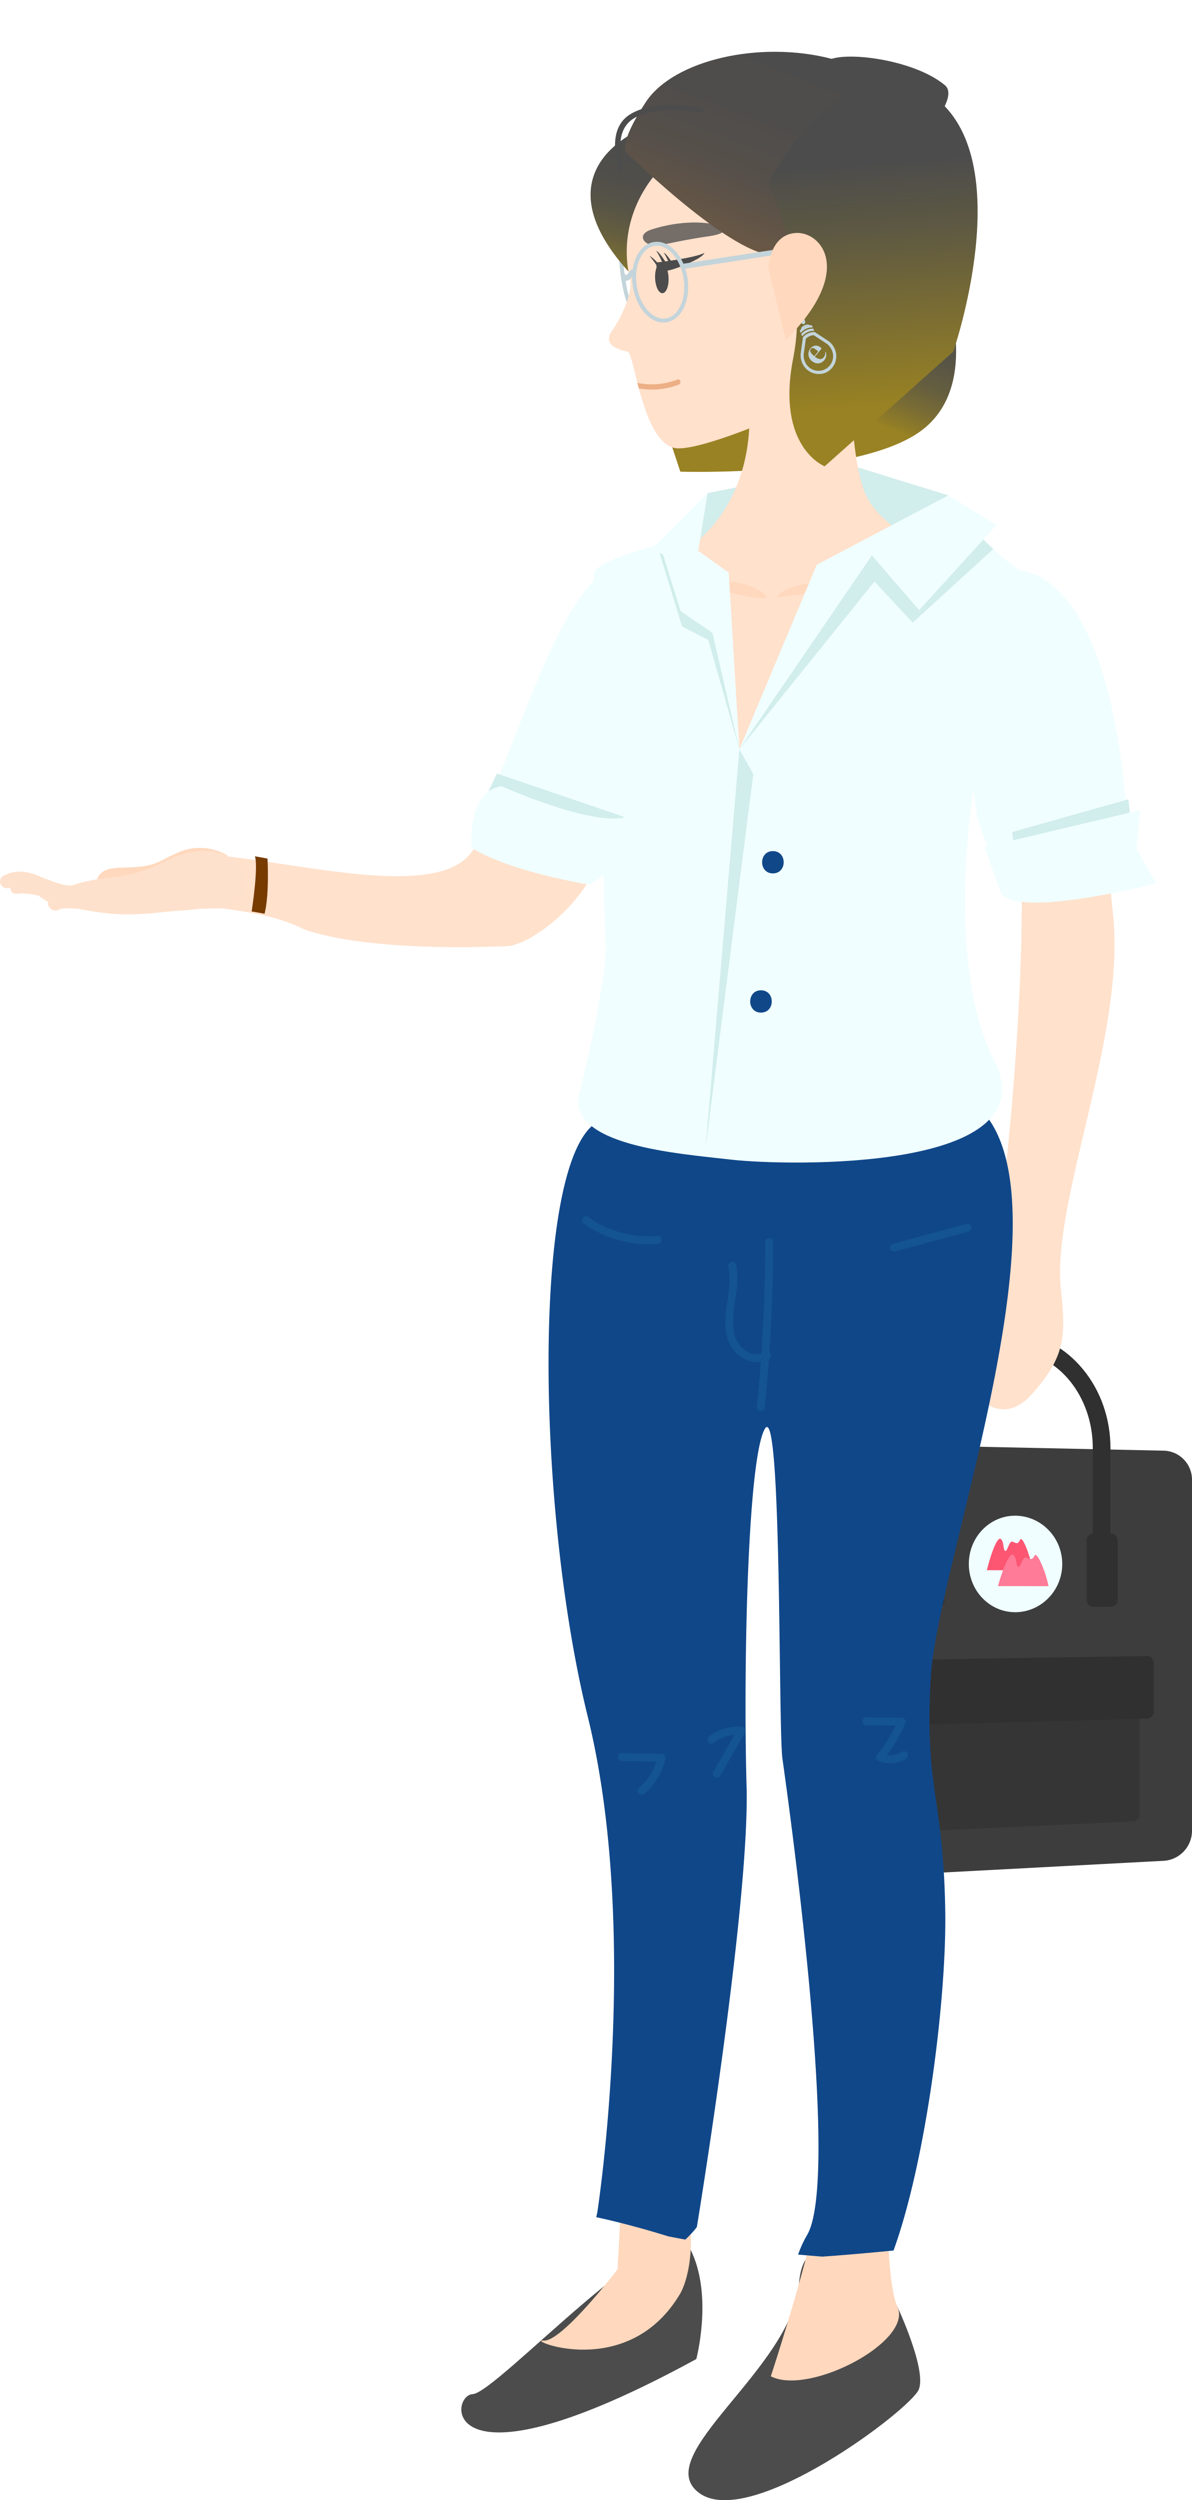 <?xml version="1.0" encoding="UTF-8"?>
<svg data-bbox="-0.032 39.47 909.412 1866.371" viewBox="0 0 909.38 1905.82" xmlns="http://www.w3.org/2000/svg" data-type="ugc">
    <g>
        <defs>
            <linearGradient gradientUnits="userSpaceOnUse" gradientTransform="rotate(-2.5 1498.543 5478.671)" y2="48.47" x2="931.61" y1="263.37" x1="833.48" id="721c195a-c3c8-4200-b102-dc4b0d06e912">
                <stop stop-color="#998223" offset="0"/>
                <stop stop-color="#937e26" offset=".01"/>
                <stop stop-color="#796c34" offset=".09"/>
                <stop stop-color="#655e3f" offset=".17"/>
                <stop stop-color="#575446" offset=".27"/>
                <stop stop-color="#4f4e4b" offset=".39"/>
                <stop stop-color="#4c4c4c" offset=".58"/>
            </linearGradient>
            <linearGradient gradientUnits="userSpaceOnUse" gradientTransform="matrix(1.34 -.19 .14 .99 -1220.92 338.5)" y2="10.81" x2="1299.81" y1="113.4" x1="1241.23" id="139bc8ac-8179-41b9-a6f3-4d7cdcbf6954">
                <stop stop-color="#998223" offset="0"/>
                <stop stop-color="#937e26" offset=".03"/>
                <stop stop-color="#796c34" offset=".16"/>
                <stop stop-color="#655e3f" offset=".3"/>
                <stop stop-color="#575446" offset=".46"/>
                <stop stop-color="#4f4e4b" offset=".66"/>
                <stop stop-color="#4c4c4c" offset="1"/>
            </linearGradient>
            <linearGradient gradientUnits="userSpaceOnUse" gradientTransform="rotate(-2.5 1498.543 5478.671)" y2="-8.48" x2="864.97" y1="150.36" x1="795" id="66789db8-7211-4c21-b63e-68a9c33bdf3e">
                <stop stop-color="#6b5845" offset="0"/>
                <stop stop-color="#655646" offset=".07"/>
                <stop stop-color="#57504a" offset=".28"/>
                <stop stop-color="#4f4d4b" offset=".55"/>
                <stop stop-color="#4c4c4c" offset="1"/>
            </linearGradient>
            <linearGradient gradientUnits="userSpaceOnUse" gradientTransform="rotate(-2.5 1498.543 5478.671)" y2="92.4" x2="898.59" y1="278.86" x1="904.68" id="e15771cb-583e-49a4-b01b-bc6a7dda38fd">
                <stop stop-color="#998223" offset="0"/>
                <stop stop-color="#8d7a29" offset=".14"/>
                <stop stop-color="#5e5942" offset=".71"/>
                <stop stop-color="#4c4c4c" offset="1"/>
            </linearGradient>
        </defs>
        <g>
            <path d="M172.58 651.52a41.82 41.82 0 00-24-5c-10.37.93-17.82 5.88-26.89 10.21-9.86 4.71-20.84 4.23-31.4 4.78-4.52.24-9.41.84-12.93 3.86-3.12 2.69-4.57 6.71-3.18 10.2 1.59 4 7.58 3.47 9.53.67a6 6 0 003.63.26l4.35-1a5 5 0 003.83-5.16c3.27-.11 6.54-.24 9.82-.55a61 61 0 0022.85-6.26c6.6-3.42 12.46-7.29 20.14-8a32.13 32.13 0 0119 4c5.37 3.03 10.58-5 5.25-8.01z" fill="#ffd8bd"/>
            <path fill="none" stroke="#c3d4db" stroke-miterlimit="10" stroke-width="3" d="M482.204 211.399c1.943 12.43 2.004 22.743.138 23.034-1.866.292-4.953-9.548-6.896-21.979-1.942-12.43-2.003-22.743-.137-23.034 1.866-.292 4.953 9.548 6.895 21.979z"/>
            <path d="M887.87 1418.46l-226.23 12c-11.83.63-21.51-9.16-21.51-21.75v-285.26c0-12.59 9.68-22.69 21.51-22.44l226.23 4.8a22.13 22.13 0 0121.51 22v268a23 23 0 01-21.51 22.65z" fill="#3d3d3d"/>
            <path d="M864.41 1388.44l-182.47 8.34a5.05 5.05 0 01-5.17-5.22v-103.73a5.47 5.47 0 015.17-5.55l182.47-3.61a5.1 5.1 0 015.17 5.12V1383a5.51 5.51 0 01-5.17 5.44z" fill="#353535"/>
            <path d="M875 1310.07l-200.58 5.47a5.17 5.17 0 01-5.16-5.32v-39.14a5.43 5.43 0 015.16-5.54l200.58-3.2a5.1 5.1 0 015.17 5.12v37.27a5.38 5.38 0 01-5.17 5.34z" fill="#303030"/>
            <path d="M720.44 1173.56v46.69a5.34 5.34 0 01-5.17 5.43l-13.34.09a5.26 5.26 0 01-5.16-5.39v-46.94a5.27 5.27 0 015.16-5.39l13.34.08a5.34 5.34 0 015.17 5.43z" fill="#303030"/>
            <path d="M852.74 1174.21v45.27a5.27 5.27 0 01-5.17 5.28l-13.34.09a5.18 5.18 0 01-5.16-5.23v-45.53a5.19 5.19 0 015.16-5.23l13.34.08a5.26 5.26 0 015.17 5.27z" fill="#303030"/>
            <path d="M826.31 1043.9c-13.71-16.76-32-26.47-51.56-27.28s-37.84 7.56-51.55 23.64c-13.46 15.88-20.88 37.38-20.88 60.43l13.51.29c0-40.07 26.43-71.66 58.92-70.42s58.93 34 58.93 73l13.5.29c0-22.34-7.41-43.59-20.87-59.95z" fill="#303030"/>
            <path fill="#303030" d="M702.33 1172.96v-72.27l13.5.29v72.05l-13.5-.07z"/>
            <path fill="#303030" d="M833.68 1173.17v-70.11l13.5.29v69.89l-13.5-.07z"/>
            <path d="M788.35 1036.41L758 1035.3a5.53 5.53 0 01-5.16-5.55v-13.84a5 5 0 015.16-5.14l30.35 1.29a5.52 5.52 0 015.16 5.52v13.71a5 5 0 01-5.16 5.12z" fill="#303030"/>
            <path d="M810.39 1192.2c0 20.14-16 36.6-35.64 36.75s-35.63-16.32-35.63-36.8 16-36.94 35.63-36.76 35.64 16.66 35.64 36.81z" fill="#f0feff"/>
            <path d="M752.84 1196.93s6-24.24 10.3-24.12c3.26 2.34 1.79 8 3.61 9.32s2.82-7.57 5.67-7c2.63 1.18 4.18 2.44 5.81-1.38s7.79 12.18 9.74 23.31z" fill="#fc5672"/>
            <path d="M761.34 1209.05s6.58-24.21 11.29-24.1c3.59 2.34 2 8 4 9.3s3.09-7.57 6.22-7c2.88 1.17 4.59 2.43 6.37-1.39s8.57 12.13 10.7 23.23z" fill="#ff7b97"/>
            <path d="M768.22 569.47c12.87 27.36 10.59 65 11.1 94.37.91 52.15-1.59 104.43-5.58 156.42-3.67 47.68-8.39 95.59-17.1 142.65-2.34 12.67-23.26 45.9-24.66 68.82s27.4 61.55 54.61 31.66c26.52-29.15 26.57-45.37 22.78-80.26C802 915.36 859.57 788 849 695.48s18-48 6.79-71.78c-8.19-17.47-36.75-35.27-51.53-47.46-9.56-7.88-53-42.84-36.04-6.77z" fill="#ffe1cc"/>
            <path d="M684.67 1758.42s22.41 47.81 16.3 63-128.14 107.22-167.31 79.12 70.68-94.71 75.85-159.57 75.16 17.45 75.16 17.45z" fill="#4c4c4c"/>
            <path d="M678.48 1616.4c.17 4-5.81 115.44 6.19 142s-67.51 68-96.62 53c0 0 52.37-158.13 41.78-187.48s48.65-7.52 48.65-7.52z" fill="#ffd8bd"/>
            <path d="M531.21 1798.26s12.94-48.45-4.29-83.24S378.77 1824.2 360.59 1825s-25.89 80.43 170.62-26.74z" fill="#4c4c4c"/>
            <path d="M474 1672.79c.13 3-2.87 57.08-2.87 57.08s-42.58 55.76-56.58 54.34 64.62 31.76 104.53-36.09c0 0 6.59-10.76 7.85-33.1.7-12.47-.27-28.56-5-48.39-13.11-55.37-47.93 6.16-47.93 6.16z" fill="#ffd8bd"/>
            <path d="M719.59 215.09s31 78.17-17.09 113.46-183.48 31-183.48 31l-25.26-76.14z" fill="url(#721c195a-c3c8-4200-b102-dc4b0d06e912)"/>
            <path d="M491.38 97.47c-2 .79-79.24 30.27-16 104.9s16-104.9 16-104.9z" fill="url(#139bc8ac-8179-41b9-a6f3-4d7cdcbf6954)"/>
            <path fill="#d1edec" d="M539.87 375.85l109.04-21.3 74.54 23.06-71.57 65.2-122.89-13.75 10.88-53.21z"/>
            <path d="M569 287.84s27.16 114.88-86.07 151.68 55 179.67 55 179.67l219.3-107.43 1.91-68.45s-78.49-29.48-96.95-62.81-12-144.38-16.34-155.19S569 287.84 569 287.84z" fill="#ffe1cc"/>
            <path d="M455.72 1686.22s-.33 1.46-.8 3.9c18.49 4 36.77 9 54.94 14.6q6.5 1.27 13 2.47c6.66-6.29 8.79-9.65 8.79-9.65s40.45-245.72 37.91-335.87.77-249.19 13.89-272.38 10.21 228 13.48 251.4 45.15 317.88 18.85 362.94a82.67 82.67 0 00-6.9 15l18.35 1.55 4.65-.33c16.6-1.21 33.2-2.71 49.8-4.32 25-68.82 40.64-192.71 39.45-259.62-1.56-87.76-15.89-91.84-11-177.94s113-372.26 33.24-436.66c0 0-230.38-5.42-284 12.33s-51.52 290.63-11 454.76 7.35 377.82 7.35 377.82z" fill="#104789"/>
            <path d="M688.22 1335.34a16.44 16.44 0 01-11.68 2.5 113.79 113.79 0 0014.16-24.6c.79-1.86-1.15-3.78-2.89-3.8l-26.92-.35c-3.86 0-3.87 6 0 6l22.36.29a103.85 103.85 0 01-13.93 22 3.06 3.06 0 001.33 5 22.2 22.2 0 0020.6-1.87c3.25-2.05.25-7.24-3.03-5.17z" fill="#145493"/>
            <path d="M697.41 201.5c-4.33 37.25-44.25 88.5-50.16 91.93s-104.43 49.85-130.65 48.31c-11.79-.7-19.58-15.51-25.05-31.66-1.57-4.64-2.94-9.4-4.17-14-.39-1.44-.76-2.87-1.12-4.27-.2-.78-.4-1.56-.59-2.32-3-11.88-5-21.15-6.83-21.46-5.14-.86-19.86-4.46-12-15.76s14.73-27.1 14.17-37.59C464.34 148.09 523.17 93.5 583.77 90.86c59.35-2.59 121.36 44.25 113.64 110.64z" fill="#ffe1cc"/>
            <path d="M497.14 174.91c-11.24 3.63-6.42 11 .52 12s12.66-2.38 43.16-6.83-4.6-17.81-43.68-5.17z" opacity=".77" fill="#4c4c4c"/>
            <path d="M593 455.32s3-12.89 55-12.51-55 12.51-55 12.51z" fill="#ffd8bd"/>
            <path d="M528.37 444.25s34-6.24 53 7.21-53-7.21-53-7.21z" fill="#ffd8bd"/>
            <path d="M758.28 808C802 893.62 600 888.76 558.17 884s-126.63-10.8-116.08-51.18 20.65-96 20-111.15-8.54-273.9-9.23-283.68 46.25-21.76 46.25-21.76 42.54-33.24 31.32-26.39 33.69 181.36 33.69 181.36v-.06l43.93-77.69 31.66-56 18.62-10.64L712.12 396l13.43-7.69s7.88 7.2 19.26 17.86c4 3.73 8.38 7.89 13 12.32 21.53 20.5 34 22.15 34 22.15C741 529.82 714.52 722.31 758.28 808z" fill="#f0feff"/>
            <path d="M757.84 418.49l-61.53 56.08-29.19-31.29-103 127.88v-.06c1-1.93 19-38.5 43.93-77.69 15-23.58 32.5-48.13 50.28-66.65 3.95-4.14 7.94-8 11.91-11.43 15.62-13.61 29.76-18.78 41.88-19.33 13.69-.63 24.83 4.6 32.69 10.17 3.97 3.73 8.38 7.89 13.03 12.32z" fill="#d1edec"/>
            <path fill="#d1edec" d="M503.22 421.6l17.12 55.9 20.01 10.34 23.72 83.32-16.17-134.31-44.68-15.25z"/>
            <path fill="#f0feff" d="M623.11 430.53l100.34-52.92 36.83 22.67-59.08 64.78-36.04-41.67-101.08 147.79 59.03-140.65z"/>
            <path fill="#f0feff" d="M539.87 375.85l-37.02 37.21 16.42 52.85 24.24 16.45 20.56 88.8-8.11-134.65-23.29-16.64 7.2-44.02z"/>
            <path fill="#d1edec" d="M564.07 571.16L538.24 875.6l36.43-285.54-10.6-18.9z"/>
            <path d="M858.36 606.37c.24 2.48.45 4.91.64 7.27 2.2 26.29 2.2 44.71 2.2 44.71s-44.81 12.47-78.57 17.43c-15 1-13.19-24.07-13.19-24.07s-11.06 3.76-14.6-3.49-9.07-23.7-9.44-26.5c-3.77-28.83-10.28-58.46-10.28-58.46s-.57-163 62.73-120.82c37.94 25.29 53.17 97.85 59.26 151.92q.71 6.2 1.25 12.01z" fill="#f0feff"/>
            <path d="M867.27 620.05l.75 7.21-5.22 1.3-88.8 22-15.35 3.81c-1.74-5.15-2.55-7.61-2.55-7.61l17.1-4.1c-.31-2.76-.64-5.58-1-8.38l88.67-25q.69 6.19 1.25 12z" fill="#d1edec"/>
            <path d="M881.91 673.4s-47.41 12.27-82.51 14.34c-12.29.73-23.08.2-29.78-2.54-3.43-1.41-5.79-3.4-6.74-6.1-4.15-11.87-7.1-20.4-9-25.88-1.77-5.14-2.6-7.6-2.6-7.6l17.56-4.15 91.34-21.59 5.28-1.25 4.26-1-2.72 29.3z" fill="#f0feff"/>
            <path d="M596.24 193.52C567.93 205 477.69 116 477.69 116s-6.21-6 15-38.19S580 30.63 634.47 44.85c16.91-5.29 64.6 1.86 86.39 20.1s-96.32 117.12-124.62 128.57z" fill="url(#66789db8-7211-4c21-b63e-68a9c33bdf3e)"/>
            <path d="M586 139s32.29 66.75 19.08 134.36 24.06 82.1 24.06 82.1L727.28 268s50.38-145.89-14.89-194.4S586 139 586 139z" fill="url(#e15771cb-583e-49a4-b01b-bc6a7dda38fd)"/>
            <path d="M535.11 82c-16.48-2.82-37.49-4-52.75 4.2-16.11 8.63-14.21 27.2-11 42.44.53 2.51 4.33 1.27 3.8-1.23-3.24-15.38-4.43-32.94 13.15-39.5 14.1-5.26 31.34-4.5 45.91-2 2.53.42 3.43-3.48.89-3.91z" fill="#4c4c4c"/>
            <path fill="#4c4c4c" d="M510.059 211.68c.28 6.412-1.797 11.71-4.638 11.834-2.842.124-5.372-4.973-5.652-11.385-.28-6.411 1.797-11.71 4.638-11.833 2.841-.124 5.372 4.972 5.652 11.384z"/>
            <path d="M501.28 200c1 .06 28.37-3.33 36.1-7.16 0 0-.33 3.82-20.6 11.29s-15.5-4.13-15.5-4.13z" fill="#4c4c4c"/>
            <path d="M502.56 204.75c-.13-.29-4.95-7.67-6.92-9.36 0 0 .87-.43 5.49 4.34s1.43 5.02 1.43 5.02z" fill="#4c4c4c"/>
            <path d="M507.19 204.57c-.1-.4-4.39-10.71-6.53-13.26 0 0 1.27-.35 6 6.66s.53 6.6.53 6.6z" fill="#4c4c4c"/>
            <path d="M512.06 204.27c-.09-.34-3.83-9.33-5.71-11.54 0 0 1.13-.33 5.33 5.76s.38 5.78.38 5.78z" fill="#4c4c4c"/>
            <path fill="#f24c60" d="M532.9 291.44l-.01.01v-.01h.01z"/>
            <path d="M359.37 650.05c-25.56 33.7-117.52 10.76-184.47 2.93l-.17-.11c-1.29 7.65-2.09 15.36-2.89 23-.57 5.53-.93 11.09-1.3 16.65 16.08 2.36 32.25 4.66 47.17 9.89 5.46 1.92 10.6 4.28 15.76 6.62 22.92 7.19 48.73 10.12 73.08 11.68 27.29 1.75 54.86 1.55 82.45.47a61.92 61.92 0 0015.26-6.07c75.82-44.29 70-139.58 70-139.58s-89.33 40.82-114.89 74.52z" fill="#ffe1cc"/>
            <path d="M479.42 615v4.8c0 3.5-.06 6.77-.1 9.75-.06 3.25-.11 6.15-.18 8.65 0 1-.06 1.85-.08 2.69-.17 4.93-.41 7.78-.73 7.93s-2.26.84-5.62 2l-1.25.41c-1.69.55-3.63 1.19-5.82 1.89-9.21 3-22.63 7.23-37.56 11.69a534.82 534.82 0 01-20.31-4.5c-2.95-.73-5.93-1.48-8.92-2.28a244.36 244.36 0 01-34.91-11.79c-1.38-.62-2.73-1.25-4-1.89a42.28 42.28 0 01-.33-7.14c2.71-5 5.4-10.32 8-15.86q1.92-4.06 3.83-8.27c.52-1.15 1-2.32 1.55-3.5 1.22-2.71 2.42-5.48 3.62-8.26 0-.08.07-.18.1-.25.4-.93.78-1.84 1.19-2.78s.73-1.71 1.09-2.58c1.35-3.19 2.67-6.43 4-9.69 28.19-69.09 55-151.83 95-157.78-.08-.05 1.72 124.9 1.43 186.76z" fill="#f0feff"/>
            <path d="M470 634.85l-98-30.31 1.74-3.62 5.38-11.23 89.38 30.41 7.34 2.49a83.84 83.84 0 01-5.84 12.26z" fill="#d1edec"/>
            <path d="M471.43 651.18c-1.6 4.34-3.44 8.06-5.43 10.16-5.2 5.46-10.83 10.12-16.42 13 0 0-11.48-1.84-26.85-5.42-5.49-1.28-11.46-2.78-17.59-4.5-2.56-.72-5.16-1.48-7.74-2.28a192 192 0 01-30.26-11.8c-2.26-1.16-4.41-2.35-6.43-3.6-.32-.21-.62-1.06-.84-2.42a42.28 42.28 0 01-.33-7.14c.3-11.57 3.9-30.13 15.92-35.61l1.22-.53a32.16 32.16 0 013.5-1.22c.8-.23 1.6-.43 2.42-.59l.34.17c.39.17 1.1.46 2.05.9 2.19.94 5.74 2.46 10.25 4.27 17.72 7.15 50.22 19 72 19.37a41 41 0 0010.83-1.06c.37-.12-2.27 16.4-6.64 28.3z" fill="#f0feff"/>
            <path d="M586.92 1030.72q2.87-41.9 2.87-83.93c0-3.86-6-3.87-6 0q0 42.56-2.94 85c-5 1.49-10.29-.37-14.27-3.85-5.57-4.87-7.21-12.51-7.28-19.62-.14-15 5.53-29.29 2.17-44.27-.85-3.76-6.64-2.17-5.79 1.6 4.21 18.75-7 38 0 56.51 3.75 9.91 14.39 17.73 24.76 15.94q-1.27 17.23-3 34.44c-.4 3.84 5.6 3.81 6 0q1.88-18.36 3.18-36.75l.18-.1a3 3 0 00.12-4.97z" fill="#145493"/>
            <path d="M737.32 933l-56.09 15.11c-3.73 1-2.15 6.79 1.59 5.79l56.1-15.11c3.72-.99 2.14-6.79-1.6-5.79z" fill="#145493"/>
            <path d="M501.71 942.1a80.26 80.26 0 01-53.16-14.4c-3.17-2.22-6.17 3-3 5.18a85.42 85.42 0 0056.19 15.22c3.79-.32 3.83-6.33-.03-6z" fill="#145493"/>
            <path d="M565.72 1316.18a38 38 0 00-24.41 7.18c-3.1 2.24-.1 7.45 3 5.18a32.76 32.76 0 0116.13-6.23l-16.13 28.16c-1.93 3.36 3.26 6.38 5.18 3l18.79-32.8a3 3 0 00-2.56-4.49z" fill="#145493"/>
            <path d="M504.75 1336.88l-30.3-.5c-3.87-.07-3.87 5.93 0 6l26.33.44a46 46 0 01-13.35 20.18c-2.9 2.56 1.36 6.79 4.24 4.24a51.41 51.41 0 0016-26.52 3 3 0 00-2.92-3.84z" fill="#145493"/>
            <path d="M589.65 648.77c-10.94 0-11 17 0 17s10.95-17 0-17z" fill="#104789"/>
            <path d="M580.55 754.88c-10.94 0-11 17 0 17s10.96-17 0-17z" fill="#104789"/>
            <path d="M611.09 251.12c-.22-1 .9-2.37 2.64-3.16s3.5-.74 4.12.09a11.38 11.38 0 00-6.76 3.07z" fill="#c3d4db"/>
            <path d="M630.13 284a13.79 13.79 0 006.56-18.33 14.33 14.33 0 00-4.81-5.8l-.68-.45c-3.24-2.1-9.33-6.1-9.39-6.14l-.31-.2h-.38a11.82 11.82 0 00-4.57 1 11.62 11.62 0 00-3.78 2.77l-.26.28v.37c0 .07-1 7.29-1.54 11.11l-.1.63v.16a14.3 14.3 0 001.21 7.45 13.79 13.79 0 0018.05 7.15zm-16.93-14.3l.11-.72c.47-3.32 1.28-9.19 1.49-10.74a9.18 9.18 0 016-2.73c1.31.86 6.26 4.11 9.07 5.94l.53.34.07.05a12 12 0 014 4.83 11.14 11.14 0 11-20.28 9.21 11.9 11.9 0 01-.99-6.19z" fill="#c3d4db"/>
            <path d="M611.23 254.7a11.47 11.47 0 019.22-4.19l.76 1.66a11.49 11.49 0 00-9.23 4.19z" fill="#c3d4db"/>
            <path d="M610.12 252.13a11.53 11.53 0 019.22-4.19l.76 1.66a11.55 11.55 0 00-9.23 4.19z" fill="#c3d4db"/>
            <path d="M629.51 268.21a5.21 5.21 0 010 2 4.7 4.7 0 01-1 2 3.58 3.58 0 01-2.89 1.52 7 7 0 01-3.91-1.85l5.09-6.23a2.28 2.28 0 00-.36-.43c-.15-.15-.3-.28-.45-.41a5.72 5.72 0 00-2.59-1.25 4.81 4.81 0 00-2.7.24 5.84 5.84 0 00-2.45 1.87 6.72 6.72 0 00-1.4 3 6.58 6.58 0 00.25 3.42 7 7 0 002.3 3.14 7.67 7.67 0 003.37 1.67 5.78 5.78 0 003.3-.3 6.91 6.91 0 002.79-2.11 6.51 6.51 0 001.46-3.11 6.27 6.27 0 00-.39-3.19zm-10.69.9a3.27 3.27 0 01-.75-1.73 2 2 0 01.48-1.33 1.84 1.84 0 012.19-.62 10.33 10.33 0 013.41 2.51l-2.92 3.58a15.39 15.39 0 01-2.41-2.41z" fill="#c3d4db"/>
            <path d="M614.31 245.23l-.6-2a1.5 1.5 0 00-2.89.79l.6 2a1.5 1.5 0 002.89-.8z" fill="#c3d4db"/>
            <path d="M192 694.8c3.29.54 6.58 1.1 9.84 1.73 3.8-14.95 2.24-42.06 2.24-42.06l-9.57-1.74c2.14 7.2-.59 29.13-2.51 42.07z" fill="#773b00"/>
            <path d="M517.78 293.21a58 58 0 01-30.4 2.91c-.39-1.44-.76-2.87-1.12-4.27a54.39 54.39 0 0030.46-2.5c2.41-.91 3.44 2.96 1.06 3.86z" fill="#edaf85"/>
            <path fill="none" stroke="#c3d4db" stroke-miterlimit="10" stroke-width="3" d="M522.991 212.065c2.512 16.08-4.112 30.47-14.796 32.139-10.684 1.67-21.382-10.014-23.895-26.094-2.512-16.081 4.112-30.47 14.797-32.14 10.684-1.669 21.382 10.014 23.894 26.095z"/>
            <path d="M484 205.93a2 2 0 00-2.83 0c-.78 1-1.57 1.93-2.4 2.86a7.88 7.88 0 01-.92 1.1c0-.08-.19-.2-.39-.47-1.46-2.09-4.93-.1-3.45 2 1.2 1.71 3 3.29 5.25 2.25 1.92-.91 3.45-3.31 4.74-4.93a2.08 2.08 0 000-2.81z" fill="#c3d4db"/>
            <path d="M597.12 189.36l-76.37 11.76c-2.53.39-1.46 4.25 1.07 3.86l76.37-11.76c2.53-.39 1.45-4.22-1.07-3.86z" fill="#c3d4db"/>
            <path d="M586.14 204s1.13-25 20.76-26.4 45.59 28.88-7.4 81.56" fill="#ffd8bd"/>
            <path d="M179.56 687.77c-.08.05-4.89 5.58-9.47 4.8-2.11-.34-17.68.25-18 .16-3.84.49-6.84.83-7.92.91-6.71.48-13.42 1-20.12 1.7-13.65 1.39-26.76 2.47-40.46 1a220.06 220.06 0 01-24.1-3.65c-4.92 0-10.4-1.1-15 .9-4.44 1.95-8.55-2.39-7.85-5.8a2.87 2.87 0 010-.31 48.17 48.17 0 01-6.52-4.24l-.31-.24a42.36 42.36 0 00-16.94-1.72c-3.28.4-4.91-2-4.91-4.5-.49.07-1 .13-1.48.22-5.45 1-9.26-6.14-4-9.22 7.87-4.67 16.94-4 25.24-.77 1.73.68 5.41 2.33 5.54 2.37.9.23 7.77 2.81 8.74 3.12 4.21 1.34 9.28 3.23 13.8 2.23.85-.31 1.71-.59 2.59-.87l.54-.17c9.13-2.82 18.88-4 28.54-5.27 8.88-1.15 17.54-2.84 25.88-6.18 7.92-3.17 15.47-7.22 23.52-10.1 12.43-4.44 26.72-5.67 38.23 1.35 3.7-.72 9.73 7.64 9 9 5.12 8.6 5.9 20.36-4.54 25.28z" fill="#fee1cc"/>
        </g>
    </g>
</svg>
